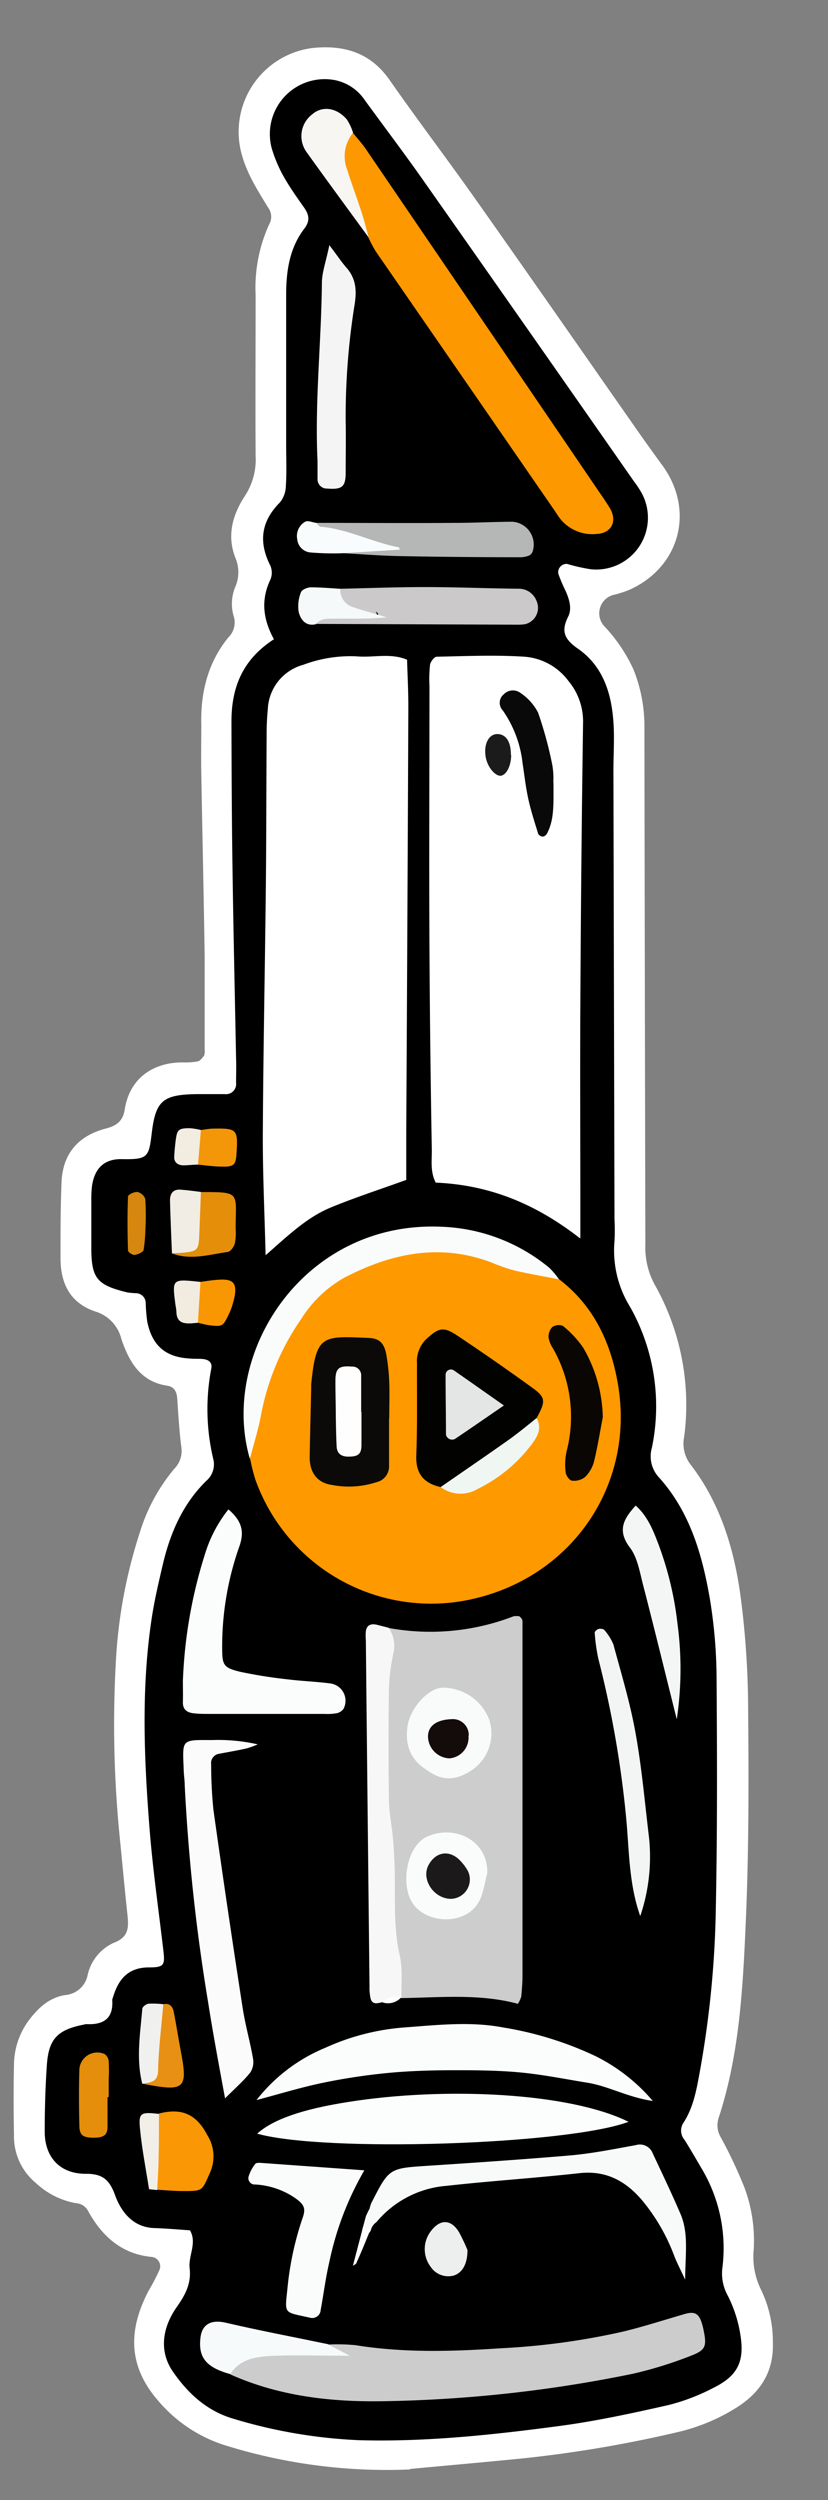 <svg id="Layer_1" data-name="Layer 1" xmlns="http://www.w3.org/2000/svg" xmlns:xlink="http://www.w3.org/1999/xlink" viewBox="0 0 130.93 394.89"><rect x="0" y="0" width="130.93" height="394.89" fill="#808080" stroke="none"/><defs><style>.cls-1{fill:none;}.cls-2{clip-path:url(#clip-path);}.cls-3{fill:#fff;}.cls-4{fill:#f90;}.cls-5{fill:#cdcdcd;}.cls-6{fill:#fd9801;}.cls-7{fill:#ccc;}.cls-8{fill:#fbfcfc;}.cls-9{fill:#fcfdfd;}.cls-10{fill:#fbfbfb;}.cls-11{fill:#f9fcfa;}.cls-12{fill:#f7f7f7;}.cls-13{fill:#f8fafa;}.cls-14{fill:#fafbfb;}.cls-15{fill:#f4f4f4;}.cls-16{fill:#cbc9c9;}.cls-17{fill:#b5b7b7;}.cls-18{fill:#f3f4f4;}.cls-19{fill:#f4f5f5;}.cls-20{fill:#fa9705;}.cls-21{fill:#f6fafa;}.cls-22{fill:#f7f6f2;}.cls-23{fill:#e48e0b;}.cls-24{fill:#e58e0a;}.cls-25{fill:#f9fcfc;}.cls-26{fill:#e89013;}.cls-27{fill:#edefef;}.cls-28{fill:#f2ede4;}.cls-29{fill:#f5f9f9;}.cls-30{fill:#f0f1ee;}.cls-31{fill:#f99702;}.cls-32{fill:#f39708;}.cls-33{fill:#d5870f;}.cls-34{fill:#f2efe9;}.cls-35{fill:#f2ece0;}.cls-36{fill:#f2ece1;}.cls-37{fill:#a9a7a7;}.cls-38{fill:#0a0909;}.cls-39{fill:#1b1b1b;}.cls-40{fill:#020201;}.cls-41{fill:#0b0a08;}.cls-42{fill:#090603;}.cls-43{fill:#f0f7f2;}.cls-44{fill:#f9fbfb;}.cls-45{fill:#fafcfc;}.cls-46{fill:#e4e6e6;}.cls-47{fill:#fffefe;}.cls-48{fill:#140b0b;}.cls-49{fill:#1b1919;}</style><clipPath id="clip-path"><rect class="cls-1" x="-956.61" y="-354.96" width="1920" height="1080"/></clipPath></defs><title>simplemech-leg1</title><g class="cls-2"><path class="cls-3" d="M64.84,390.06A85.94,85.94,0,0,1,36,386.37a22.8,22.8,0,0,1-11-7.18c-5-5.74-4.53-11.51-1.55-17.27a34.28,34.28,0,0,0,1.75-3.34,1.48,1.48,0,0,0-1.25-2.09c-4.76-.48-7.82-3.29-10-7.22A2.3,2.3,0,0,0,12,348a12.48,12.48,0,0,1-6.31-3.17,9.53,9.53,0,0,1-3.48-7.55c-.06-3.68-.09-7.36,0-11a11.93,11.93,0,0,1,2.34-7.15c1.52-2,3.21-3.58,5.73-4a3.93,3.93,0,0,0,3.58-3.17A7.31,7.31,0,0,1,18,306.87c2.47-.93,2.35-2.57,2.14-4.54-.46-4.29-.85-8.58-1.28-12.87a179.27,179.27,0,0,1-.55-26.82A79.31,79.31,0,0,1,22.13,242a28.66,28.66,0,0,1,5.43-10,4,4,0,0,0,1.11-3.45c-.32-2.52-.47-5.07-.64-7.61-.08-1.08-.44-1.89-1.58-2.06-4.3-.64-6.07-3.87-7.27-7.42a6,6,0,0,0-3.95-4.25c-4.12-1.33-5.65-4.42-5.66-8.47s0-8,.16-12c.18-4.41,2.55-7.32,7-8.48,1.78-.46,2.74-1.25,3-3.06.86-5.28,4.94-7.41,9.16-7.39a11.08,11.08,0,0,0,2.38-.16c.37-.08.72-.54,1-.9a1.93,1.93,0,0,0,.09-.94c0-5,0-9.91,0-14.87-.14-9.58-.36-19.15-.53-28.73-.05-2.55,0-5.11,0-7.66-.13-5.11,1-9.83,4.28-13.87a3.3,3.3,0,0,0,.8-3.49,7,7,0,0,1,.38-4.69,5.8,5.8,0,0,0,0-4.22c-1.5-3.63-.51-7,1.47-10A10.43,10.43,0,0,0,40.42,72c-.05-8.46,0-16.93,0-25.4A24.16,24.16,0,0,1,42.58,35.4a2.39,2.39,0,0,0-.19-2.62c-1.65-2.72-3.37-5.37-4.21-8.55A13.34,13.34,0,0,1,49.53,7.57c4.93-.48,9.08.76,12.1,5.1,4.57,6.55,9.42,12.9,14,19.42,8.11,11.48,16.13,23,24.19,34.53q2.46,3.54,5,7c5.08,7.1,2.65,16-5.33,19.56a19.26,19.26,0,0,1-2.26.74,3,3,0,0,0-1.59,5.08,25.51,25.51,0,0,1,4.52,6.72,24.09,24.09,0,0,1,1.74,9.34q.06,40.76.15,81.5a12.26,12.26,0,0,0,1.48,6.36,38.63,38.63,0,0,1,4.66,24,5.41,5.41,0,0,0,1,4.4c4.71,6.12,6.89,13.31,7.91,20.8a139,139,0,0,1,1.2,17.66c.1,11.34.12,22.7-.38,34-.46,10.35-1,20.76-4.28,30.74a3.72,3.72,0,0,0,.37,3.14,74.45,74.45,0,0,1,3.67,7.78,23.94,23.94,0,0,1,1.5,9.89,11.7,11.7,0,0,0,1.21,6.44,18.87,18.87,0,0,1,1.82,8.36c.13,4.44-1.89,7.64-5.5,10a30.25,30.25,0,0,1-9.67,4.06,197.64,197.64,0,0,1-24.54,4.14c-5.88.58-11.76,1.1-17.65,1.65"/><path d="M43.33,101c-1.78-3.24-2.08-6.28-.58-9.43a2.85,2.85,0,0,0,0-2.22c-1.9-3.75-1.47-7,1.52-10a4.25,4.25,0,0,0,.93-2.56c.14-2.07.06-4.15.05-6.23q0-12,0-24c0-3.75.53-7.37,2.86-10.43,1-1.31.74-2.26-.08-3.42-1.11-1.57-2.22-3.14-3.16-4.8A21.86,21.86,0,0,1,43,23.54a8.67,8.67,0,0,1,9.93-10.89,7.45,7.45,0,0,1,4.69,3.08c3.1,4.26,6.29,8.46,9.32,12.77Q83.63,52.23,100.22,76a15.28,15.28,0,0,1,1.31,2,8.18,8.18,0,0,1-8.16,11.91,28.74,28.74,0,0,1-3.71-.84,1.33,1.33,0,0,0-1.38,1.54,25.25,25.25,0,0,0,1.11,2.63c.61,1.35,1.11,2.86.45,4.17-1.14,2.27-.62,3.52,1.47,5,4,2.74,5.37,7,5.69,11.64.18,2.55,0,5.11,0,7.67q.08,35.47.17,70.94a31.36,31.36,0,0,1,0,3.36,16.92,16.92,0,0,0,2.46,10.4,32,32,0,0,1,3.45,22.26,4.9,4.9,0,0,0,1.19,4.76c4.87,5.45,6.8,12.23,8,19.22A79.11,79.11,0,0,1,113.31,265c.09,12.78.13,25.56-.16,38.34a158.6,158.6,0,0,1-2.56,24.27c-.49,2.69-1,5.35-2.51,7.68a2.22,2.22,0,0,0,.13,2.66c.94,1.48,1.81,3,2.7,4.52a24.49,24.49,0,0,1,3.33,15.65,7.21,7.21,0,0,0,.86,4.52,20.71,20.71,0,0,1,2,6.31c.64,4.13-.53,6.35-4.23,8.19a32.51,32.51,0,0,1-7.13,2.74c-5.75,1.3-11.55,2.56-17.39,3.33-10.45,1.39-21,2.52-31.52,2.23a80.24,80.24,0,0,1-19.79-3.35c-4.29-1.22-7.27-4-9.66-7.42s-1.59-7.22.61-10.32c1.4-2,2.26-3.73,2-6.06-.24-2,1.21-4,.05-6-1.89-.13-3.78-.3-5.68-.36-3.42-.12-5.26-2.7-6.16-5.18s-2-3.41-4.66-3.39c-4.06,0-6.46-2.61-6.47-6.64,0-3.52.1-7,.34-10.54.28-4.12,1.69-5.56,5.78-6.37a2,2,0,0,1,.47-.09c2.66.13,4.28-.84,4.09-3.79a1.31,1.31,0,0,1,.12-.46c.86-2.86,2.4-4.73,5.75-4.71,2.3,0,2.47-.4,2.23-2.52-.76-6.5-1.7-13-2.21-19.5-.86-11-1.32-22,.33-33,.42-2.83,1.08-5.64,1.73-8.43,1.17-5.06,3.16-9.73,6.95-13.43a3.42,3.42,0,0,0,1.07-3.44,34,34,0,0,1-.31-14.27c.2-1-.47-1.43-1.37-1.51-.64-.06-1.28,0-1.92-.07-3.9-.18-6.07-2-6.84-5.86a27.12,27.12,0,0,1-.24-2.86,1.56,1.56,0,0,0-1.44-1.6,13.34,13.34,0,0,1-1.43-.12c-4.88-1.17-5.74-2.24-5.73-7.17,0-2.4,0-4.8,0-7.19a19.19,19.19,0,0,1,.1-2.4c.39-2.8,1.89-4.36,4.75-4.3,4.13.08,4.25-.34,4.71-4.14.62-5.16,1.8-6.06,7.21-6.13,1.44,0,2.88,0,4.31,0A1.61,1.61,0,0,0,37.33,171c0-1.28.05-2.56,0-3.83-.19-9.91-.42-19.81-.56-29.71-.12-7.83-.15-15.65-.17-23.48,0-5.25,1.64-9.72,6.7-13"/><path class="cls-3" d="M42,198.27c-.18-7.12-.47-13.18-.44-19.24.07-13.08.34-26.17.48-39.25.08-7.82.07-15.64.12-23.46a41.31,41.31,0,0,1,.19-4.31,7.59,7.59,0,0,1,5.6-7,21.24,21.24,0,0,1,8.42-1.34c2.66.25,5.39-.58,8,.54.07,2.55.21,5.09.2,7.63q-.14,33.53-.33,67c0,2.55,0,5.1,0,7.53-4.18,1.51-8.1,2.78-11.89,4.34S45.73,195,42,198.27"/><path class="cls-3" d="M91.69,195.58c-7.28-5.67-14.62-8.43-22.79-8.78-.9-1.75-.59-3.54-.62-5.26Q68,165.76,67.91,150c-.07-13.88,0-27.75,0-41.63A21.83,21.83,0,0,1,68,105c.08-.49.68-1.27,1.06-1.27,4.63-.09,9.27-.3,13.87,0a9.54,9.54,0,0,1,6.94,3.81,10,10,0,0,1,2.33,6.57q-.32,22.26-.43,44.51c-.06,10.52,0,21.05,0,31.58v5.36"/><path class="cls-4" d="M88.44,202.09c5.52,4.22,8.21,10.13,9.3,16.71,2.58,15.57-7,29.83-22.38,33.62a29.52,29.52,0,0,1-35-18.77,31.36,31.36,0,0,1-.8-3.21,47.24,47.24,0,0,1,3.72-17c5-12.88,22-20.7,35.35-15,3.2,1.37,6.69,2,9.82,3.63"/><path class="cls-5" d="M61.48,257.15a36.59,36.59,0,0,0,19.73-1.85,2.77,2.77,0,0,1,.91,0,2.39,2.39,0,0,1,.32.31.85.85,0,0,1,.18.44q0,28,0,56c0,1.12-.09,2.23-.2,3.34a4.49,4.49,0,0,1-.53,1.12c-6-1.62-12.24-1-18.44-.9-2.63-3.6-2.21-7.95-2.35-11.91-.41-11.75-1.76-23.47-1.19-35.24.19-3.81.12-7.64,1.52-11.27"/><path class="cls-6" d="M55.82,21c.69.86,1.44,1.68,2.06,2.59Q76.24,50.52,94.59,77.48c.63.92,1.27,1.84,1.85,2.79,1.2,2,.29,3.93-2,4.06a6.51,6.51,0,0,1-5.92-2.47c-.29-.39-.54-.8-.81-1.19q-14.16-20.52-28.32-41a21.66,21.66,0,0,1-1.1-2.08c-1.18-3.44-3.87-6.22-4.39-9.93-.34-2.46-1.19-5.12,1.9-6.61"/><path class="cls-7" d="M51.92,370.33a29.18,29.18,0,0,1,4.29.1c7.63,1.23,15.3,1,22.94.49a112.78,112.78,0,0,0,19.44-2.65c3.24-.79,6.43-1.82,9.64-2.75,1.63-.48,2.31-.11,2.79,1.58.09.3.17.62.23.93.53,2.55.36,3.18-2,4.07a64,64,0,0,1-9.11,2.83,212,212,0,0,1-39.46,4.35c-8.29.15-16.54-.78-24.27-4.24,0-3.37,2.84-3.41,5-3.92,3.3-.78,6.68-.3,10,.25,2,.35-.21-1,.54-1"/><path class="cls-8" d="M40.58,331.69a26.7,26.7,0,0,1,10.83-8.22,36.81,36.81,0,0,1,12.43-3.22c5.26-.38,10.48-1,15.74,0a54.68,54.68,0,0,1,14.56,4.51,28.54,28.54,0,0,1,9.09,7.1c-4-.59-7-2.35-10.36-2.89s-6.92-1.26-10.4-1.6S75.46,327,72,327s-7,.09-10.52.42A96.18,96.18,0,0,0,51,329c-3.39.7-6.72,1.73-10.46,2.72"/><path class="cls-9" d="M40.69,337c2.49-2.22,7.07-3.85,14.47-5,15.28-2.41,34.9-1.47,44.23,3.15-9.73,3.63-48,4.86-58.7,1.88"/><path class="cls-10" d="M35.58,331.41c-1-5.43-1.91-10.27-2.67-15.14A301,301,0,0,1,29.21,282c0-.79-.14-1.59-.16-2.39-.18-4.9-.49-4.79,4.47-4.76a28.19,28.19,0,0,1,7.24.68,14.07,14.07,0,0,1-1.85.66c-1.4.31-2.82.55-4.23.82a1.49,1.49,0,0,0-1.29,1.69,71.32,71.32,0,0,0,.36,7.18q2.2,15.66,4.62,31.28c.41,2.68,1.17,5.3,1.64,8a3.05,3.05,0,0,1-.44,2.21c-1.07,1.33-2.38,2.47-4,4.09"/><path class="cls-8" d="M36.13,238.42c2.14,1.85,2.53,3.51,1.73,5.81a47.38,47.38,0,0,0-2.73,15.93c0,2.85.14,3.28,3,3.94a76.07,76.07,0,0,0,7.53,1.18c2.21.27,4.45.34,6.66.64a2.76,2.76,0,0,1,2,4,1.78,1.78,0,0,1-1.14.7,8.59,8.59,0,0,1-1.9.1H33.09c-.8,0-1.6,0-2.39-.09-1.05-.1-1.81-.54-1.78-1.76s0-2.24,0-3.35a75.18,75.18,0,0,1,3.53-20.16,21.1,21.1,0,0,1,3.63-6.89"/><path class="cls-11" d="M88.44,202.09c-2.32-.46-4.66-.85-7-1.39a26.41,26.41,0,0,1-3.6-1.24c-8.18-3.14-15.9-1.53-23.37,2.34a19.13,19.13,0,0,0-6.83,6.52,39.28,39.28,0,0,0-6.38,15.26c-.43,2.31-1.16,4.57-1.75,6.86-4.85-16.73,8.54-37.65,30.32-36.67a28.34,28.34,0,0,1,17.07,6.52,12.56,12.56,0,0,1,1.5,1.8"/><path class="cls-12" d="M61.48,257.15a5,5,0,0,1,.7,4.1,31.71,31.71,0,0,0-.68,5.65q-.12,8.63,0,17.24c0,2.06.44,4.1.63,6.15.12,1.27.18,2.55.24,3.82.23,4.92-.28,9.86.84,14.77.49,2.14.21,4.45.28,6.69l-.16,0c-.85.62-2,0-2.84.69-.75.13-1.62.5-1.9-.63a8,8,0,0,1-.16-1.9q-.3-27.33-.58-54.65a8.64,8.64,0,0,1,0-1.44c.16-1,.85-1.21,1.75-1l1.85.47"/><path class="cls-13" d="M58.43,348.91a5.35,5.35,0,0,1,.28-.91c2.82-5.55,2.82-5.51,9-5.91,7.48-.49,15-1,22.44-1.63,3.48-.31,6.94-1,10.39-1.63a2.18,2.18,0,0,1,2.69,1.34c1.49,3.17,3,6.32,4.38,9.54,1.3,3.05.76,6.29.73,10.37-.8-1.73-1.32-2.71-1.72-3.74a30.21,30.21,0,0,0-5-8.69c-2.61-3.12-5.74-4.86-10-4.39-7,.78-14,1.22-21,2A16.06,16.06,0,0,0,59.52,351a2.21,2.21,0,0,0-.82,1.06,1.26,1.26,0,0,1-.36.67c-.88.2-1.28,0-.93-1l.45-1.67a12.63,12.63,0,0,1,.57-1.17"/><path class="cls-14" d="M57.62,342.8a48.42,48.42,0,0,0-5.55,14.52c-.58,2.48-.89,5-1.36,7.54a1.34,1.34,0,0,1-1.7,1.23c-4.13-.94-4-.45-3.57-4.49a49,49,0,0,1,2.39-11.21c.59-1.6.24-2.21-1.19-3.22a12.35,12.35,0,0,0-6.27-2.12,1,1,0,0,1-1.06-1.26,6.08,6.08,0,0,1,1.06-2c.12-.18.6-.17.91-.15l16.34,1.17"/><path class="cls-15" d="M52.07,38.71c1.42,1.87,2,2.77,2.74,3.6C56.27,44,56.42,45.8,56.09,48a111.8,111.8,0,0,0-1.43,18.55c.06,2.7,0,5.41,0,8.11,0,2.26-.58,2.69-2.92,2.51a1.46,1.46,0,0,1-1.53-1.48c0-1,0-1.91,0-2.86-.45-9.39.6-18.74.69-28.12,0-1.67.64-3.34,1.18-6"/><path class="cls-16" d="M53.8,93c4.46-.1,8.91-.27,13.37-.27,4.94,0,9.87.21,14.81.26a3,3,0,0,1,2.89,2,2.65,2.65,0,0,1-1.93,3.62,9.78,9.78,0,0,1-1.43.06l-31.57-.12c.78-2.53,2.85-2,4.67-1.86,1.64.13,3.22.79,5.06.48.49,0-.48-.91-.15-.37.13.21,0,.35-.36.31-2.62-.31-6.13.52-5.36-4.16"/><path class="cls-17" d="M50,82.59c7.32,0,14.63.06,21.94,0,3,0,6-.16,9.06-.18a3.61,3.61,0,0,1,3.24,4.66,1.17,1.17,0,0,1-.57.68,3.8,3.8,0,0,1-1.37.27c-6.35,0-12.71-.06-19.06-.18-3.16-.06-6.31-.32-9.47-.49,3-2.68,6.15-.38,8.66-.58-2.66-.67-6.16-.51-9.29-1.93-1.2-.55-2.93-.38-3.14-2.3"/><path class="cls-18" d="M101.22,302.6C99.41,297.45,99.5,292.16,99,287a163,163,0,0,0-4.37-24.93,28,28,0,0,1-.59-4.19c0-.18.36-.51.61-.58s.75,0,.87.12A8.05,8.05,0,0,1,97,259.77c1.25,4.61,2.64,9.2,3.48,13.88,1,5.49,1.48,11.06,2.15,16.6a29.21,29.21,0,0,1-1.37,12.35"/><path class="cls-19" d="M107,271.52c-1.77-7.09-3.5-14.18-5.33-21.25-.52-2-.87-4.25-2.06-5.82-2.06-2.71-1-4.54.91-6.64,1.89,1.69,2.77,3.92,3.61,6.14a52.46,52.46,0,0,1,3,12.53,53.69,53.69,0,0,1-.1,15"/><path class="cls-20" d="M25.14,333.84c3.43-.87,5.84-.06,7.63,3.4a6.26,6.26,0,0,1,.37,6.09c-1.19,2.68-1.07,2.76-4.05,2.76-1.41,0-2.82-.13-4.23-.21-.84-4-2.58-8.09.28-12"/><path class="cls-21" d="M51.92,370.33l3.4,1.77c-4.47,0-8.17-.12-11.86,0-2.64.11-5.37.34-7.06,2.9-3.8-1.06-5.08-2.62-4.7-5.76.25-2.17,1.75-2.88,4-2.36,5.08,1.19,10.21,2.16,15.32,3.22l.93.19"/><path class="cls-22" d="M55.82,21a5.8,5.8,0,0,0-.93,5.78c.71,2.25,1.54,4.46,2.27,6.7.44,1.34.77,2.71,1.15,4.06C55,33,51.71,28.54,48.46,24a4.31,4.31,0,0,1,.91-5.94c1.57-1.37,3.82-1.1,5.47.8a8.55,8.55,0,0,1,1,2.14"/><path class="cls-23" d="M17,331.25c0,1.58,0,3.16,0,4.74,0,1.28-.68,1.7-2.28,1.67s-2.13-.4-2.17-1.81c-.07-3-.09-6,0-9a2.84,2.84,0,0,1,4-2.4,1.58,1.58,0,0,1,.64,1.12,26.91,26.91,0,0,1,0,2.84v2.85Z"/><path class="cls-24" d="M31.77,188.29c6.36,0,5.51,0,5.49,5.77a8.8,8.8,0,0,1-.13,2.36c-.14.52-.67,1.27-1.1,1.33-2.93.4-5.87,1.36-8.84.23,4-2.07,2.36-6.79,4.58-9.69"/><path class="cls-25" d="M50,82.59c.23.22.45.59.69.61,4.31.35,8.16,2.46,12.35,3.24.09,0,.13.28.18.38l-9.45.58a44.2,44.2,0,0,1-4.61-.13A2.3,2.3,0,0,1,47,85.17a2.6,2.6,0,0,1,1.27-2.77c.43-.22,1.14.11,1.72.19"/><path class="cls-26" d="M25.82,316.58c1-.24,1.48.36,1.65,1.18.4,2,.7,4,1.08,6,1.21,6.27.74,6.69-6.05,5.36,1.44-2,1.1-4.26,1.21-6.47s.1-4.51,2.11-6.1"/><path class="cls-27" d="M73.92,355.42c0,2.21-.81,3.54-2.13,4a3.35,3.35,0,0,1-3.7-1.38,4.64,4.64,0,0,1,.09-5.68c1.46-1.9,3.2-1.82,4.43.27a29.66,29.66,0,0,1,1.31,2.77"/><path class="cls-28" d="M31.77,188.29c-.09,2.34-.17,4.68-.27,7-.09,2.12-.32,2.35-2.44,2.57-.62.06-1.25.06-1.87.1-.11-2.78-.24-5.57-.31-8.35,0-1.07.48-1.79,1.67-1.7s2.15.23,3.22.36"/><path class="cls-29" d="M53.8,93a2.86,2.86,0,0,0,2.06,2.91c1.46.51,3,.9,5.33,1.61-3.3.29-5.74.16-8.16.21-1.11,0-2.27-.15-3.1.87-1.62.37-2.4-.76-2.7-1.94a5.9,5.9,0,0,1,.36-3.11c.13-.4,1-.77,1.55-.78,1.56,0,3.11.14,4.66.23"/><path class="cls-30" d="M25.82,316.58c-.29,3.48-.74,7-.82,10.44-.05,2-1.31,1.85-2.5,2.13-1-3.94-.33-7.89,0-11.83,0-.32.61-.79,1-.83a14.62,14.62,0,0,1,2.38.09"/><path class="cls-31" d="M31.7,202.48c.61-.08,1.23-.18,1.84-.25,3.14-.35,4.57-.15,3.06,4.37a12.1,12.1,0,0,1-.56,1.28c-.78,1.6-.93,1.69-2.92,1.45-.62-.08-1.22-.26-1.83-.39-1.17-2.24-1.26-4.4.41-6.46"/><path class="cls-32" d="M31.77,178.49c.63-.07,1.25-.21,1.88-.22,3.83-.07,4,.1,3.75,3.92-.11,1.82-.41,2.13-2.33,2.08-1.25,0-2.51-.2-3.76-.31a4.3,4.3,0,0,1,.46-5.47"/><path class="cls-33" d="M23,194a25.11,25.11,0,0,1-.29,3.42c-.06.37-.93.73-1.47.81-.31,0-1-.44-1-.71-.09-2.84-.11-5.69,0-8.53,0-.28,1-.77,1.49-.71a1.72,1.72,0,0,1,1.24,1.09A38.69,38.69,0,0,1,23,194"/><path class="cls-34" d="M25.14,333.84c0,2.31,0,4.63-.06,7,0,1.7-.15,3.4-.22,5.09l-1.19-.12h-.1c-.5-3.2-1.13-6.39-1.44-9.62-.23-2.47.12-2.62,3-2.29"/><path class="cls-35" d="M31.7,202.48c-.14,2.15-.27,4.31-.4,6.46l-1,.09c-1.2.06-2.26-.07-2.4-1.6,0-.48-.1-1-.17-1.43-.52-4-.52-4,3.93-3.52"/><path class="cls-36" d="M31.77,178.49c-.15,1.83-.3,3.65-.46,5.47-.77,0-1.55.11-2.32.11s-1.49-.39-1.44-1.37.13-1.85.26-2.77c.21-1.5.45-1.71,2.15-1.73a10.33,10.33,0,0,1,1.81.29"/><path class="cls-3" d="M57.41,351.75l.93,1c-.64,1.58-1.28,3.16-2,4.73,0,.12-.23.19-.54.42"/><path class="cls-3" d="M60.5,316.29a2.34,2.34,0,0,1,2.84-.69,2.79,2.79,0,0,1-2.84.69"/><polyline class="cls-20" points="23.57 345.75 23.69 345.58 23.67 345.76 23.57 345.75"/><path class="cls-37" d="M58.43,348.91l-.57,1.17.57-1.17"/><path class="cls-37" d="M58.7,352.07l.82-1.06Z"/><path class="cls-38" d="M87.52,123.53c0,3.47.15,5.87-1,8.09a1,1,0,0,1-.66.53.94.94,0,0,1-.75-.43c-.56-1.81-1.15-3.62-1.56-5.47s-.62-3.76-.91-5.65a18,18,0,0,0-3.14-8.39,1.73,1.73,0,0,1,.17-2.55,2,2,0,0,1,2.64-.2,8.31,8.31,0,0,1,2.78,3.11,62.49,62.49,0,0,1,2.24,8.23,11.54,11.54,0,0,1,.16,2.73"/><path class="cls-39" d="M80.83,119.26c0,1.58-.65,3-1.51,3.25s-2.25-1.23-2.53-3c-.33-2.09.57-3.67,2-3.56,1.28.1,2,1.27,2,3.27"/><path class="cls-40" d="M69.68,234.89c-2.75-.61-4-2.21-3.85-5.13.18-4.78.08-9.57.11-14.36a4.88,4.88,0,0,1,1.46-3.88c2-1.81,2.69-2.05,5-.5q6,4,11.8,8.2c2.11,1.52,2.11,2.12.65,4.77a27.45,27.45,0,0,1-15.16,10.9"/><path class="cls-41" d="M61.52,224.05c0,2.55,0,5.11,0,7.66a2.54,2.54,0,0,1-2,2.41,14.07,14.07,0,0,1-7.1.42c-2.28-.33-3.48-2-3.45-4.41.06-3.67.16-7.34.24-11a3.69,3.69,0,0,1,0-.47c.77-7.93,1.8-7.62,9.09-7.33,1.74.07,2.48.87,2.8,2.71a32.35,32.35,0,0,1,.45,4.28c.07,1.91,0,3.83,0,5.75Z"/><path class="cls-42" d="M95.32,223.86c-.45,2.32-.82,4.67-1.39,7a5.36,5.36,0,0,1-1.4,2.43,2.81,2.81,0,0,1-2.09.59c-.42-.06-1-.88-1-1.4a9.62,9.62,0,0,1,.17-3.3A21.79,21.79,0,0,0,87.45,213a4.49,4.49,0,0,1-.71-1.74,2.2,2.2,0,0,1,.6-1.65,1.77,1.77,0,0,1,1.68-.17,16.23,16.23,0,0,1,3.2,3.43,22.68,22.68,0,0,1,3.1,11"/><path class="cls-43" d="M69.68,234.89c3.58-2.48,7.18-4.93,10.74-7.45,1.52-1.08,3-2.3,4.42-3.45,1,1.71,0,3.15-.92,4.35a23.71,23.71,0,0,1-8.42,6.86,5.25,5.25,0,0,1-5.82-.31"/><path class="cls-44" d="M64.36,273.48a7.92,7.92,0,0,1,.25-1.58c.81-2.8,3.46-5.35,5.45-5.32a7.86,7.86,0,0,1,7.32,5.11,7,7,0,0,1-2.8,7.93c-2,1.32-4,1.81-6.23.51s-4.19-2.9-4-6.65"/><path class="cls-45" d="M77.05,295.83c-.3,1.21-.51,2.45-.91,3.62-1.59,4.76-8.49,4.69-10.86,1.22-2-2.94-1-9,2.19-10.54,4.33-2,9.7.51,9.58,5.7"/><path class="cls-46" d="M79.68,222c-2.82,1.93-5.27,3.63-7.74,5.29a1,1,0,0,1-1.42-.68c0-3.14-.06-6.29-.06-9.44a.84.84,0,0,1,1.31-.71c2.55,1.77,5.08,3.56,7.91,5.54"/><path class="cls-47" d="M57.16,223c0,1.74,0,3.48,0,5.21,0,1.51-.54,1.87-2.08,1.87-1.13,0-1.8-.49-1.85-1.62-.08-1.58-.1-3.16-.13-4.74,0-1.89-.07-3.79-.06-5.68s.53-2.36,2.61-2.18a1.37,1.37,0,0,1,1.46,1.46c0,1.89,0,3.79,0,5.68Z"/><path class="cls-48" d="M74.08,274.16a3.29,3.29,0,0,1-3,3.58,3.53,3.53,0,0,1-3.4-3.34c-.06-1.72,1.27-2.75,3.69-2.85a2.51,2.51,0,0,1,2.75,2.61"/><path class="cls-49" d="M71.26,299.93c-2.74-.06-4.73-3.16-3.46-5.4,1.11-2,3.16-2.34,4.77-.83A7.74,7.74,0,0,1,74,295.56a3.06,3.06,0,0,1-2.77,4.37"/></g></svg>